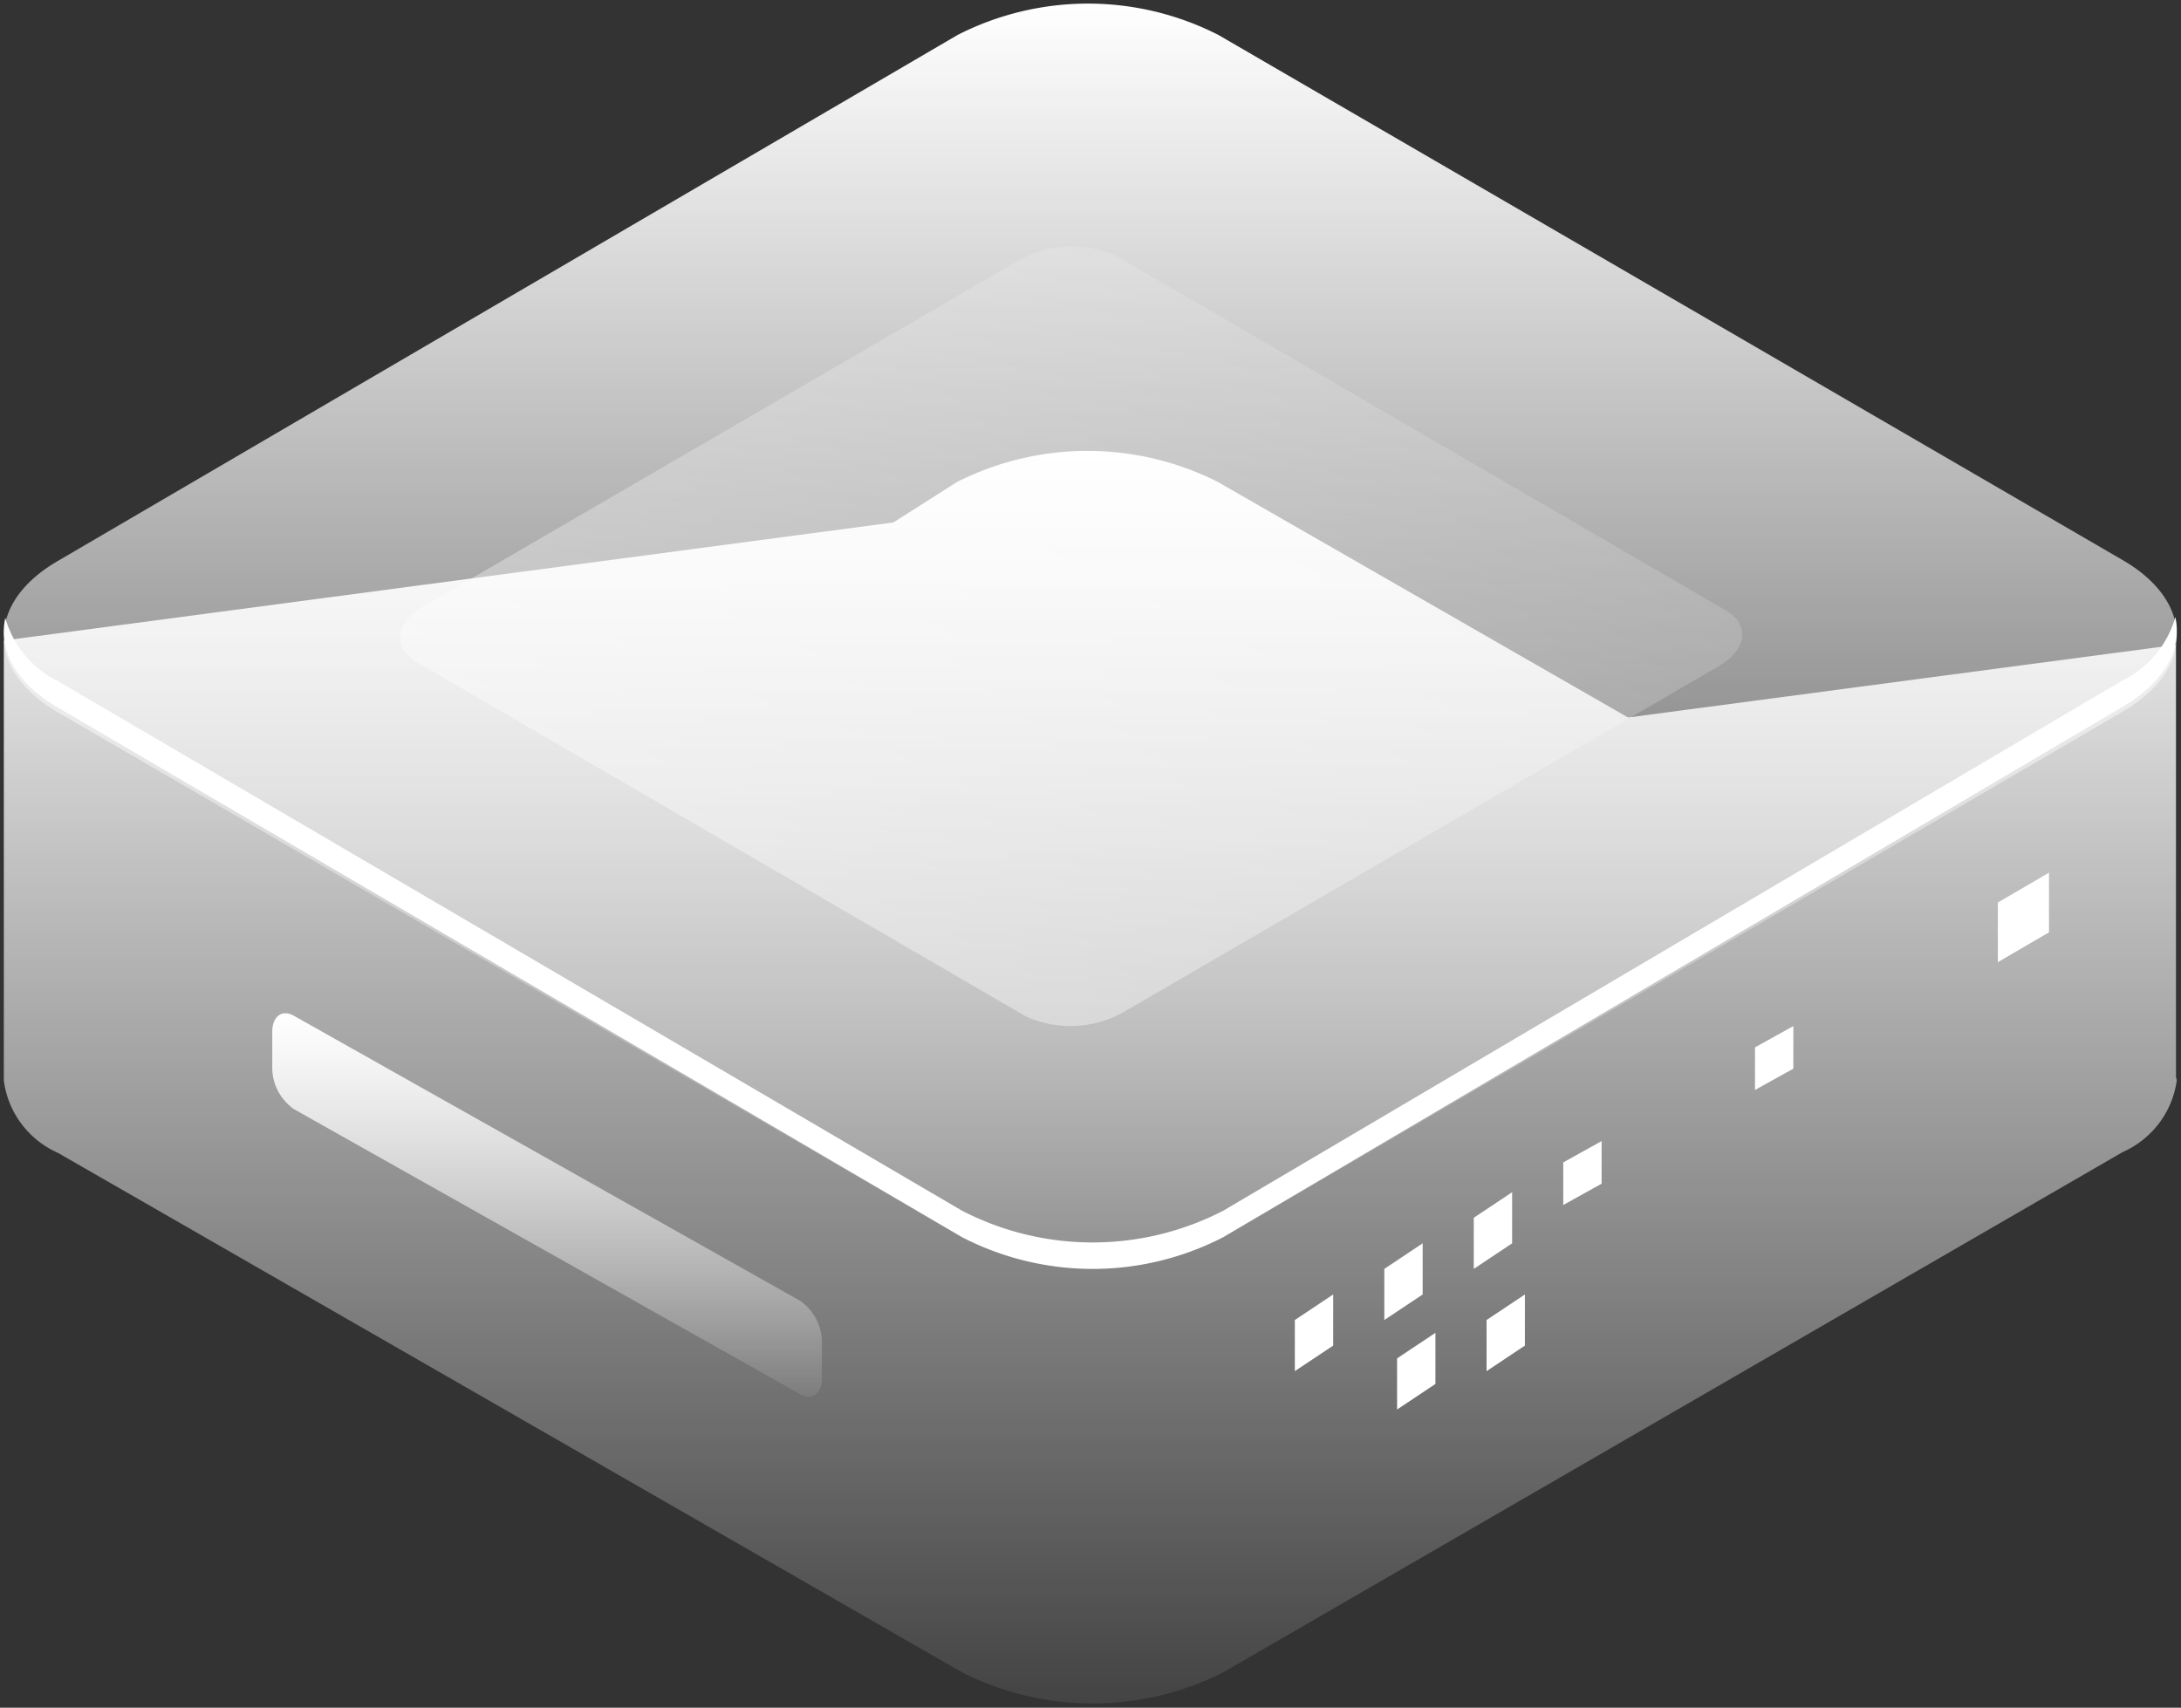<?xml version="1.0" encoding="UTF-8"?> <svg xmlns="http://www.w3.org/2000/svg" width="189" height="148" fill="none" viewBox="0 0 189 148"><rect x="0" y="0" width="189" height="148" fill="#333333" stroke="none"/> <path fill="url(#paint0_linear)" d="M188.566 93.344v-37.46l-47.482 6.298-35.552-20.416a25.068 25.068 0 00-22.588 0l-5.53 3.512L.332 55.51v38.139a7.962 7.962 0 001.527 3.75 8.017 8.017 0 003.179 2.524l78.352 45.022a25.062 25.062 0 0011.295 2.687c3.924 0 7.794-.92 11.294-2.687l77.952-45.092a8.016 8.016 0 003.174-2.514 7.966 7.966 0 001.532-3.737l-.071-.257z"></path> <path fill="url(#paint1_linear)" d="M183.959 48.548l-78.377-45.52a24.856 24.856 0 00-22.595 0L5.01 48.617c-6.237 3.622-6.237 9.47 0 13.115l78.377 45.52a24.86 24.86 0 0011.298 2.717c3.925 0 7.796-.931 11.297-2.717l77.977-45.591c6.237-3.622 6.237-9.492 0-13.114z"></path> <path fill="#fff" d="M183.97 58.947l-77.986 45.99a24.689 24.689 0 01-11.3 2.741c-3.926 0-7.797-.939-11.298-2.741L4.999 59.019a8.682 8.682 0 01-2.845-2.244A8.828 8.828 0 01.456 53.55c-.589 2.77.918 5.66 4.543 7.76l78.387 45.919a24.686 24.686 0 0011.299 2.741c3.926 0 7.797-.939 11.299-2.741l77.986-45.99c3.625-2.125 5.132-5.014 4.543-7.76a8.837 8.837 0 01-1.698 3.224 8.683 8.683 0 01-2.845 2.244zM115.53 116.616l-3.323 2.216v-4.431l3.323-2.215v4.43zM123.284 112.186l-3.323 2.215v-4.431l3.323-2.215v4.431zM131.037 107.755l-3.323 2.215v-4.43l3.323-2.216v4.431zM124.391 119.939l-3.323 2.216v-4.431l3.323-2.215v4.43zM132.145 116.616l-3.323 2.216v-4.431l3.323-2.215v4.43zM155.407 92.616l-3.324 1.847V90.77l3.324-1.846v3.692zM177.56 80.802l-4.431 2.584v-5.17l4.431-2.584v5.17zM138.791 102.586l-3.323 1.846v-3.692l3.323-1.846v3.692z"></path> <path fill="url(#paint2_linear)" d="M88.934 88.107L36.12 57.395c-2.145-1.258-1.886-3.418.613-4.866l51.612-30a9.378 9.378 0 018.367-.356l52.814 30.712c2.145 1.258 1.885 3.418-.613 4.866l-51.612 30a9.377 9.377 0 01-8.367.356z" opacity=".4"></path> <path fill="url(#paint3_linear)" d="M69.326 120.818L25.49 96.135a4.45 4.45 0 01-1.381-1.548 4.326 4.326 0 01-.515-1.989v-3.166c0-1.363.853-1.987 1.896-1.386l43.837 24.683a4.453 4.453 0 011.382 1.547 4.33 4.33 0 01.515 1.989v3.166c0 1.364-.854 1.988-1.897 1.387z"></path> <defs> <linearGradient id="paint0_linear" x1="94.484" x2="94.484" y1="39.079" y2="157.071" gradientUnits="userSpaceOnUse"> <stop stop-color="#fff"></stop> <stop offset="1" stop-color="#fff" stop-opacity="0"></stop> </linearGradient> <linearGradient id="paint1_linear" x1="94.484" x2="94.484" y1=".31" y2="119.506" gradientUnits="userSpaceOnUse"> <stop stop-color="#fff"></stop> <stop offset="1" stop-color="#fff" stop-opacity="0"></stop> </linearGradient> <linearGradient id="paint2_linear" x1="93.377" x2="134.915" y1="88.924" y2="3.079" gradientUnits="userSpaceOnUse"> <stop stop-color="#fff"></stop> <stop offset="1" stop-color="#fff" stop-opacity="0"></stop> </linearGradient> <linearGradient id="paint3_linear" x1="47.408" x2="47.408" y1="87.817" y2="123.937" gradientUnits="userSpaceOnUse"> <stop stop-color="#fff"></stop> <stop offset="1" stop-color="#fff" stop-opacity="0"></stop> </linearGradient> </defs> </svg> 